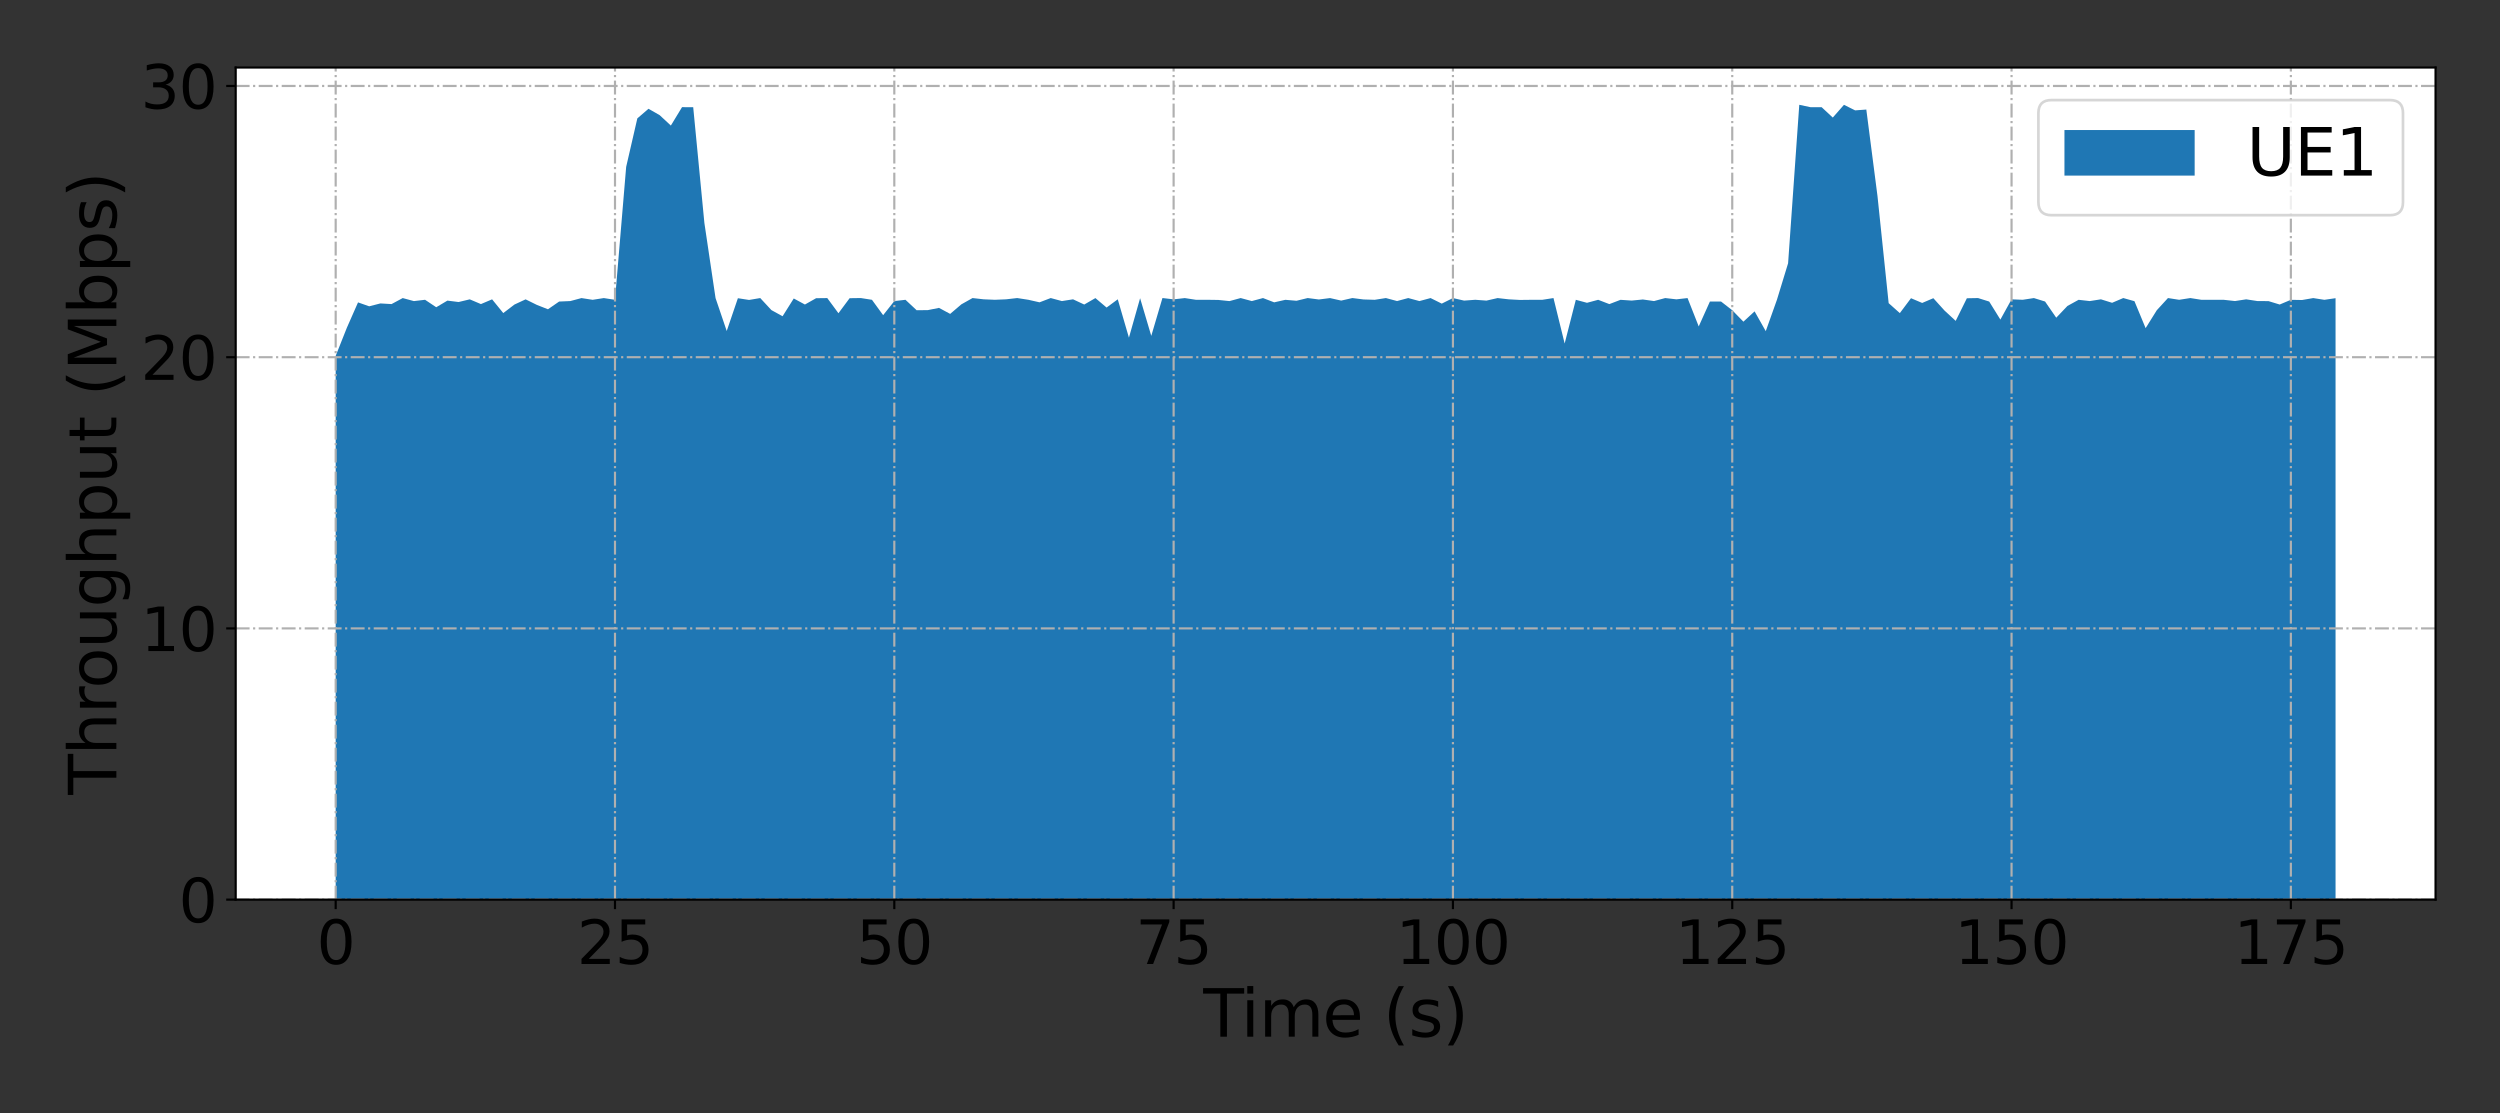 <?xml version="1.0" encoding="utf-8" standalone="no"?>
<!DOCTYPE svg PUBLIC "-//W3C//DTD SVG 1.1//EN"
  "http://www.w3.org/Graphics/SVG/1.1/DTD/svg11.dtd">
<svg xmlns:xlink="http://www.w3.org/1999/xlink" width="921.6pt" height="410.4pt" viewBox="0 0 921.6 410.4" xmlns="http://www.w3.org/2000/svg" version="1.1">
 <rect x="0" y="0" width="921.6" height="410.4" fill="#333333" stroke="none"/>
 <defs>
  <style type="text/css">*{stroke-linejoin: round; stroke-linecap: butt}</style>
 </defs>
 <g id="figure_1">
  <g id="patch_1">
   <path d="M 0 410.4 
L 921.6 410.4 
L 921.6 0 
L 0 0 
L 0 410.4 
z
" style="fill: none"/>
  </g>
  <g id="axes_1">
   <g id="patch_2">
    <path d="M 86.885 331.64 
L 897.84 331.64 
L 897.84 24.898 
L 86.885 24.898 
z
" style="fill: #ffffff"/>
   </g>
   <g id="PolyCollection_1">
    <path d="M 123.747 131.189 
L 123.747 331.64 
L 127.865 331.64 
L 131.984 331.64 
L 136.102 331.64 
L 140.221 331.64 
L 144.34 331.64 
L 148.458 331.64 
L 152.577 331.64 
L 156.695 331.64 
L 160.814 331.64 
L 164.933 331.64 
L 169.051 331.64 
L 173.17 331.64 
L 177.289 331.64 
L 181.407 331.64 
L 185.526 331.64 
L 189.644 331.64 
L 193.763 331.64 
L 197.882 331.64 
L 202 331.64 
L 206.119 331.64 
L 210.237 331.64 
L 214.356 331.64 
L 218.475 331.64 
L 222.593 331.64 
L 226.712 331.64 
L 230.831 331.64 
L 234.949 331.64 
L 239.068 331.64 
L 243.186 331.64 
L 247.305 331.64 
L 251.424 331.64 
L 255.542 331.64 
L 259.661 331.64 
L 263.779 331.64 
L 267.898 331.64 
L 272.017 331.64 
L 276.135 331.64 
L 280.254 331.64 
L 284.373 331.64 
L 288.491 331.64 
L 292.61 331.64 
L 296.728 331.64 
L 300.847 331.64 
L 304.966 331.64 
L 309.084 331.64 
L 313.203 331.64 
L 317.321 331.64 
L 321.44 331.64 
L 325.559 331.64 
L 329.677 331.64 
L 333.796 331.64 
L 337.914 331.64 
L 342.033 331.64 
L 346.152 331.64 
L 350.27 331.64 
L 354.389 331.64 
L 358.508 331.64 
L 362.626 331.64 
L 366.745 331.64 
L 370.863 331.64 
L 374.982 331.64 
L 379.101 331.64 
L 383.219 331.64 
L 387.338 331.64 
L 391.456 331.64 
L 395.575 331.64 
L 399.694 331.64 
L 403.812 331.64 
L 407.931 331.64 
L 412.05 331.64 
L 416.168 331.64 
L 420.287 331.64 
L 424.405 331.64 
L 428.524 331.64 
L 432.643 331.64 
L 436.761 331.64 
L 440.88 331.64 
L 444.998 331.64 
L 449.117 331.64 
L 453.236 331.64 
L 457.354 331.64 
L 461.473 331.64 
L 465.592 331.64 
L 469.71 331.64 
L 473.829 331.64 
L 477.947 331.64 
L 482.066 331.64 
L 486.185 331.64 
L 490.303 331.64 
L 494.422 331.64 
L 498.54 331.64 
L 502.659 331.64 
L 506.778 331.64 
L 510.896 331.64 
L 515.015 331.64 
L 519.133 331.64 
L 523.252 331.64 
L 527.371 331.64 
L 531.489 331.64 
L 535.608 331.64 
L 539.727 331.64 
L 543.845 331.64 
L 547.964 331.64 
L 552.082 331.64 
L 556.201 331.64 
L 560.32 331.64 
L 564.438 331.64 
L 568.557 331.64 
L 572.675 331.64 
L 576.794 331.64 
L 580.913 331.64 
L 585.031 331.64 
L 589.15 331.64 
L 593.269 331.64 
L 597.387 331.64 
L 601.506 331.64 
L 605.624 331.64 
L 609.743 331.64 
L 613.862 331.64 
L 617.98 331.64 
L 622.099 331.64 
L 626.217 331.64 
L 630.336 331.64 
L 634.455 331.64 
L 638.573 331.64 
L 642.692 331.64 
L 646.811 331.64 
L 650.929 331.64 
L 655.048 331.64 
L 659.166 331.64 
L 663.285 331.64 
L 667.404 331.64 
L 671.522 331.64 
L 675.641 331.64 
L 679.759 331.64 
L 683.878 331.64 
L 687.997 331.64 
L 692.115 331.64 
L 696.234 331.64 
L 700.352 331.64 
L 704.471 331.64 
L 708.59 331.64 
L 712.708 331.64 
L 716.827 331.64 
L 720.946 331.64 
L 725.064 331.64 
L 729.183 331.64 
L 733.301 331.64 
L 737.42 331.64 
L 741.539 331.64 
L 745.657 331.64 
L 749.776 331.64 
L 753.894 331.64 
L 758.013 331.64 
L 762.132 331.64 
L 766.25 331.64 
L 770.369 331.64 
L 774.488 331.64 
L 778.606 331.64 
L 782.725 331.64 
L 786.843 331.64 
L 790.962 331.64 
L 795.081 331.64 
L 799.199 331.64 
L 803.318 331.64 
L 807.436 331.64 
L 811.555 331.64 
L 815.674 331.64 
L 819.792 331.64 
L 823.911 331.64 
L 828.03 331.64 
L 832.148 331.64 
L 836.267 331.64 
L 840.385 331.64 
L 844.504 331.64 
L 848.623 331.64 
L 852.741 331.64 
L 856.86 331.64 
L 860.978 331.64 
L 860.978 109.927 
L 860.978 109.927 
L 856.86 110.523 
L 852.741 109.885 
L 848.623 110.597 
L 844.504 110.523 
L 840.385 112.26 
L 836.267 111.006 
L 832.148 110.976 
L 828.03 110.347 
L 823.911 110.976 
L 819.792 110.524 
L 815.674 110.527 
L 811.555 110.521 
L 807.436 109.875 
L 803.318 110.516 
L 799.199 109.873 
L 795.081 114.363 
L 790.962 120.968 
L 786.843 111.03 
L 782.725 109.871 
L 778.606 111.623 
L 774.488 110.343 
L 770.369 110.988 
L 766.25 110.523 
L 762.132 112.795 
L 758.013 117.122 
L 753.894 111.15 
L 749.776 109.879 
L 745.657 110.508 
L 741.539 110.349 
L 737.42 117.813 
L 733.301 111.165 
L 729.183 109.875 
L 725.064 109.952 
L 720.946 118.289 
L 716.827 114.485 
L 712.708 109.928 
L 708.59 111.68 
L 704.471 109.931 
L 700.352 115.424 
L 696.234 111.754 
L 692.115 72.252 
L 687.997 40.382 
L 683.878 40.692 
L 679.759 38.639 
L 675.641 43.338 
L 671.522 39.509 
L 667.404 39.509 
L 663.285 38.632 
L 659.166 97.041 
L 655.048 110.511 
L 650.929 122.077 
L 646.811 114.781 
L 642.692 118.582 
L 638.573 114.365 
L 634.455 111.163 
L 630.336 111.169 
L 626.217 120.333 
L 622.099 109.882 
L 617.98 110.346 
L 613.862 109.875 
L 609.743 110.984 
L 605.624 110.401 
L 601.506 110.805 
L 597.387 110.526 
L 593.269 112.104 
L 589.15 110.518 
L 585.031 111.626 
L 580.913 110.517 
L 576.794 126.634 
L 572.675 109.877 
L 568.557 110.518 
L 564.438 110.522 
L 560.32 110.569 
L 556.201 110.347 
L 552.082 109.879 
L 547.964 110.817 
L 543.845 110.512 
L 539.727 110.815 
L 535.608 109.877 
L 531.489 111.927 
L 527.371 109.878 
L 523.252 110.987 
L 519.133 109.872 
L 515.015 110.978 
L 510.896 109.873 
L 506.778 110.517 
L 502.659 110.392 
L 498.54 109.87 
L 494.422 110.811 
L 490.303 109.884 
L 486.185 110.402 
L 482.066 109.871 
L 477.947 110.874 
L 473.829 110.524 
L 469.71 111.454 
L 465.592 109.874 
L 461.473 110.983 
L 457.354 109.874 
L 453.236 110.996 
L 449.117 110.572 
L 444.998 110.513 
L 440.88 110.517 
L 436.761 109.884 
L 432.643 110.351 
L 428.524 109.864 
L 424.405 123.817 
L 420.287 109.933 
L 416.168 124.475 
L 412.05 110.335 
L 407.931 113.376 
L 403.812 109.885 
L 399.694 112.262 
L 395.575 110.341 
L 391.456 110.986 
L 387.338 109.872 
L 383.219 111.448 
L 379.101 110.512 
L 374.982 109.873 
L 370.863 110.342 
L 366.745 110.511 
L 362.626 110.339 
L 358.508 109.876 
L 354.389 112.198 
L 350.27 115.715 
L 346.152 113.492 
L 342.033 114.32 
L 337.914 114.366 
L 333.796 110.518 
L 329.677 110.992 
L 325.559 116.185 
L 321.44 110.518 
L 317.321 109.871 
L 313.203 109.93 
L 309.084 115.469 
L 304.966 109.882 
L 300.847 109.933 
L 296.728 112.261 
L 292.61 110.032 
L 288.491 116.579 
L 284.373 114.315 
L 280.254 109.877 
L 276.135 110.572 
L 272.017 109.932 
L 267.898 122.023 
L 263.779 109.88 
L 259.661 82.164 
L 255.542 39.509 
L 251.424 39.505 
L 247.305 46.286 
L 243.186 42.458 
L 239.068 40.097 
L 234.949 43.639 
L 230.831 61.515 
L 226.712 110.519 
L 222.593 109.884 
L 218.475 110.519 
L 214.356 109.884 
L 210.237 110.985 
L 206.119 111.162 
L 202 114.01 
L 197.882 112.386 
L 193.763 110.351 
L 189.644 112.268 
L 185.526 115.413 
L 181.407 110.344 
L 177.289 112.096 
L 173.17 110.35 
L 169.051 111.34 
L 164.933 110.817 
L 160.814 113.262 
L 156.695 110.511 
L 152.577 110.995 
L 148.458 109.879 
L 144.34 112.096 
L 140.221 111.856 
L 136.102 112.917 
L 131.984 111.472 
L 127.865 120.824 
L 123.747 131.189 
z
" clip-path="url(#p59b51cd550)" style="fill: #1f77b4"/>
   </g>
   <g id="matplotlib.axis_1">
    <g id="xtick_1">
     <g id="line2d_1">
      <path d="M 123.747 331.64 
L 123.747 24.898 
" clip-path="url(#p59b51cd550)" style="fill: none; stroke-dasharray: 5.12,1.28,0.8,1.28; stroke-dashoffset: 0; stroke: #b0b0b0; stroke-width: 0.8"/>
     </g>
     <g id="line2d_2">
      <defs>
       <path id="m8b9f824448" d="M 0 0 
L 0 3.5 
" style="stroke: #000000; stroke-width: 0.8"/>
      </defs>
      <g>
       <use xlink:href="#m8b9f824448" x="123.747" y="331.64" style="stroke: #000000; stroke-width: 0.8"/>
      </g>
     </g>
     <g id="text_1">
      <!-- 0 -->
      <g transform="translate(116.748 355.357)scale(0.22 -0.22)">
       <defs>
        <path id="DejaVuSans-30" d="M 2034 4250 
Q 1547 4250 1301 3770 
Q 1056 3291 1056 2328 
Q 1056 1369 1301 889 
Q 1547 409 2034 409 
Q 2525 409 2770 889 
Q 3016 1369 3016 2328 
Q 3016 3291 2770 3770 
Q 2525 4250 2034 4250 
z
M 2034 4750 
Q 2819 4750 3233 4129 
Q 3647 3509 3647 2328 
Q 3647 1150 3233 529 
Q 2819 -91 2034 -91 
Q 1250 -91 836 529 
Q 422 1150 422 2328 
Q 422 3509 836 4129 
Q 1250 4750 2034 4750 
z
" transform="scale(0.016)"/>
       </defs>
       <use xlink:href="#DejaVuSans-30"/>
      </g>
     </g>
    </g>
    <g id="xtick_2">
     <g id="line2d_3">
      <path d="M 226.712 331.64 
L 226.712 24.898 
" clip-path="url(#p59b51cd550)" style="fill: none; stroke-dasharray: 5.12,1.28,0.8,1.28; stroke-dashoffset: 0; stroke: #b0b0b0; stroke-width: 0.8"/>
     </g>
     <g id="line2d_4">
      <g>
       <use xlink:href="#m8b9f824448" x="226.712" y="331.64" style="stroke: #000000; stroke-width: 0.8"/>
      </g>
     </g>
     <g id="text_2">
      <!-- 25 -->
      <g transform="translate(212.714 355.357)scale(0.22 -0.22)">
       <defs>
        <path id="DejaVuSans-32" d="M 1228 531 
L 3431 531 
L 3431 0 
L 469 0 
L 469 531 
Q 828 903 1448 1529 
Q 2069 2156 2228 2338 
Q 2531 2678 2651 2914 
Q 2772 3150 2772 3378 
Q 2772 3750 2511 3984 
Q 2250 4219 1831 4219 
Q 1534 4219 1204 4116 
Q 875 4013 500 3803 
L 500 4441 
Q 881 4594 1212 4672 
Q 1544 4750 1819 4750 
Q 2544 4750 2975 4387 
Q 3406 4025 3406 3419 
Q 3406 3131 3298 2873 
Q 3191 2616 2906 2266 
Q 2828 2175 2409 1742 
Q 1991 1309 1228 531 
z
" transform="scale(0.016)"/>
        <path id="DejaVuSans-35" d="M 691 4666 
L 3169 4666 
L 3169 4134 
L 1269 4134 
L 1269 2991 
Q 1406 3038 1543 3061 
Q 1681 3084 1819 3084 
Q 2600 3084 3056 2656 
Q 3513 2228 3513 1497 
Q 3513 744 3044 326 
Q 2575 -91 1722 -91 
Q 1428 -91 1123 -41 
Q 819 9 494 109 
L 494 744 
Q 775 591 1075 516 
Q 1375 441 1709 441 
Q 2250 441 2565 725 
Q 2881 1009 2881 1497 
Q 2881 1984 2565 2268 
Q 2250 2553 1709 2553 
Q 1456 2553 1204 2497 
Q 953 2441 691 2322 
L 691 4666 
z
" transform="scale(0.016)"/>
       </defs>
       <use xlink:href="#DejaVuSans-32"/>
       <use xlink:href="#DejaVuSans-35" x="63.623"/>
      </g>
     </g>
    </g>
    <g id="xtick_3">
     <g id="line2d_5">
      <path d="M 329.677 331.64 
L 329.677 24.898 
" clip-path="url(#p59b51cd550)" style="fill: none; stroke-dasharray: 5.12,1.28,0.8,1.28; stroke-dashoffset: 0; stroke: #b0b0b0; stroke-width: 0.8"/>
     </g>
     <g id="line2d_6">
      <g>
       <use xlink:href="#m8b9f824448" x="329.677" y="331.64" style="stroke: #000000; stroke-width: 0.8"/>
      </g>
     </g>
     <g id="text_3">
      <!-- 50 -->
      <g transform="translate(315.68 355.357)scale(0.22 -0.22)">
       <use xlink:href="#DejaVuSans-35"/>
       <use xlink:href="#DejaVuSans-30" x="63.623"/>
      </g>
     </g>
    </g>
    <g id="xtick_4">
     <g id="line2d_7">
      <path d="M 432.643 331.64 
L 432.643 24.898 
" clip-path="url(#p59b51cd550)" style="fill: none; stroke-dasharray: 5.12,1.28,0.8,1.28; stroke-dashoffset: 0; stroke: #b0b0b0; stroke-width: 0.8"/>
     </g>
     <g id="line2d_8">
      <g>
       <use xlink:href="#m8b9f824448" x="432.643" y="331.64" style="stroke: #000000; stroke-width: 0.8"/>
      </g>
     </g>
     <g id="text_4">
      <!-- 75 -->
      <g transform="translate(418.645 355.357)scale(0.22 -0.22)">
       <defs>
        <path id="DejaVuSans-37" d="M 525 4666 
L 3525 4666 
L 3525 4397 
L 1831 0 
L 1172 0 
L 2766 4134 
L 525 4134 
L 525 4666 
z
" transform="scale(0.016)"/>
       </defs>
       <use xlink:href="#DejaVuSans-37"/>
       <use xlink:href="#DejaVuSans-35" x="63.623"/>
      </g>
     </g>
    </g>
    <g id="xtick_5">
     <g id="line2d_9">
      <path d="M 535.608 331.64 
L 535.608 24.898 
" clip-path="url(#p59b51cd550)" style="fill: none; stroke-dasharray: 5.12,1.28,0.8,1.28; stroke-dashoffset: 0; stroke: #b0b0b0; stroke-width: 0.8"/>
     </g>
     <g id="line2d_10">
      <g>
       <use xlink:href="#m8b9f824448" x="535.608" y="331.64" style="stroke: #000000; stroke-width: 0.8"/>
      </g>
     </g>
     <g id="text_5">
      <!-- 100 -->
      <g transform="translate(514.612 355.357)scale(0.22 -0.22)">
       <defs>
        <path id="DejaVuSans-31" d="M 794 531 
L 1825 531 
L 1825 4091 
L 703 3866 
L 703 4441 
L 1819 4666 
L 2450 4666 
L 2450 531 
L 3481 531 
L 3481 0 
L 794 0 
L 794 531 
z
" transform="scale(0.016)"/>
       </defs>
       <use xlink:href="#DejaVuSans-31"/>
       <use xlink:href="#DejaVuSans-30" x="63.623"/>
       <use xlink:href="#DejaVuSans-30" x="127.246"/>
      </g>
     </g>
    </g>
    <g id="xtick_6">
     <g id="line2d_11">
      <path d="M 638.573 331.64 
L 638.573 24.898 
" clip-path="url(#p59b51cd550)" style="fill: none; stroke-dasharray: 5.12,1.28,0.8,1.28; stroke-dashoffset: 0; stroke: #b0b0b0; stroke-width: 0.8"/>
     </g>
     <g id="line2d_12">
      <g>
       <use xlink:href="#m8b9f824448" x="638.573" y="331.64" style="stroke: #000000; stroke-width: 0.8"/>
      </g>
     </g>
     <g id="text_6">
      <!-- 125 -->
      <g transform="translate(617.577 355.357)scale(0.22 -0.22)">
       <use xlink:href="#DejaVuSans-31"/>
       <use xlink:href="#DejaVuSans-32" x="63.623"/>
       <use xlink:href="#DejaVuSans-35" x="127.246"/>
      </g>
     </g>
    </g>
    <g id="xtick_7">
     <g id="line2d_13">
      <path d="M 741.539 331.64 
L 741.539 24.898 
" clip-path="url(#p59b51cd550)" style="fill: none; stroke-dasharray: 5.12,1.28,0.8,1.28; stroke-dashoffset: 0; stroke: #b0b0b0; stroke-width: 0.8"/>
     </g>
     <g id="line2d_14">
      <g>
       <use xlink:href="#m8b9f824448" x="741.539" y="331.64" style="stroke: #000000; stroke-width: 0.8"/>
      </g>
     </g>
     <g id="text_7">
      <!-- 150 -->
      <g transform="translate(720.542 355.357)scale(0.22 -0.22)">
       <use xlink:href="#DejaVuSans-31"/>
       <use xlink:href="#DejaVuSans-35" x="63.623"/>
       <use xlink:href="#DejaVuSans-30" x="127.246"/>
      </g>
     </g>
    </g>
    <g id="xtick_8">
     <g id="line2d_15">
      <path d="M 844.504 331.64 
L 844.504 24.898 
" clip-path="url(#p59b51cd550)" style="fill: none; stroke-dasharray: 5.12,1.28,0.8,1.28; stroke-dashoffset: 0; stroke: #b0b0b0; stroke-width: 0.8"/>
     </g>
     <g id="line2d_16">
      <g>
       <use xlink:href="#m8b9f824448" x="844.504" y="331.64" style="stroke: #000000; stroke-width: 0.8"/>
      </g>
     </g>
     <g id="text_8">
      <!-- 175 -->
      <g transform="translate(823.508 355.357)scale(0.22 -0.22)">
       <use xlink:href="#DejaVuSans-31"/>
       <use xlink:href="#DejaVuSans-37" x="63.623"/>
       <use xlink:href="#DejaVuSans-35" x="127.246"/>
      </g>
     </g>
    </g>
    <g id="text_9">
     <!-- Time (s) -->
     <g transform="translate(443.573 382.168)scale(0.24 -0.24)">
      <defs>
       <path id="DejaVuSans-54" d="M -19 4666 
L 3928 4666 
L 3928 4134 
L 2272 4134 
L 2272 0 
L 1638 0 
L 1638 4134 
L -19 4134 
L -19 4666 
z
" transform="scale(0.016)"/>
       <path id="DejaVuSans-69" d="M 603 3500 
L 1178 3500 
L 1178 0 
L 603 0 
L 603 3500 
z
M 603 4863 
L 1178 4863 
L 1178 4134 
L 603 4134 
L 603 4863 
z
" transform="scale(0.016)"/>
       <path id="DejaVuSans-6d" d="M 3328 2828 
Q 3544 3216 3844 3400 
Q 4144 3584 4550 3584 
Q 5097 3584 5394 3201 
Q 5691 2819 5691 2113 
L 5691 0 
L 5113 0 
L 5113 2094 
Q 5113 2597 4934 2840 
Q 4756 3084 4391 3084 
Q 3944 3084 3684 2787 
Q 3425 2491 3425 1978 
L 3425 0 
L 2847 0 
L 2847 2094 
Q 2847 2600 2669 2842 
Q 2491 3084 2119 3084 
Q 1678 3084 1418 2786 
Q 1159 2488 1159 1978 
L 1159 0 
L 581 0 
L 581 3500 
L 1159 3500 
L 1159 2956 
Q 1356 3278 1631 3431 
Q 1906 3584 2284 3584 
Q 2666 3584 2933 3390 
Q 3200 3197 3328 2828 
z
" transform="scale(0.016)"/>
       <path id="DejaVuSans-65" d="M 3597 1894 
L 3597 1613 
L 953 1613 
Q 991 1019 1311 708 
Q 1631 397 2203 397 
Q 2534 397 2845 478 
Q 3156 559 3463 722 
L 3463 178 
Q 3153 47 2828 -22 
Q 2503 -91 2169 -91 
Q 1331 -91 842 396 
Q 353 884 353 1716 
Q 353 2575 817 3079 
Q 1281 3584 2069 3584 
Q 2775 3584 3186 3129 
Q 3597 2675 3597 1894 
z
M 3022 2063 
Q 3016 2534 2758 2815 
Q 2500 3097 2075 3097 
Q 1594 3097 1305 2825 
Q 1016 2553 972 2059 
L 3022 2063 
z
" transform="scale(0.016)"/>
       <path id="DejaVuSans-20" transform="scale(0.016)"/>
       <path id="DejaVuSans-28" d="M 1984 4856 
Q 1566 4138 1362 3434 
Q 1159 2731 1159 2009 
Q 1159 1288 1364 580 
Q 1569 -128 1984 -844 
L 1484 -844 
Q 1016 -109 783 600 
Q 550 1309 550 2009 
Q 550 2706 781 3412 
Q 1013 4119 1484 4856 
L 1984 4856 
z
" transform="scale(0.016)"/>
       <path id="DejaVuSans-73" d="M 2834 3397 
L 2834 2853 
Q 2591 2978 2328 3040 
Q 2066 3103 1784 3103 
Q 1356 3103 1142 2972 
Q 928 2841 928 2578 
Q 928 2378 1081 2264 
Q 1234 2150 1697 2047 
L 1894 2003 
Q 2506 1872 2764 1633 
Q 3022 1394 3022 966 
Q 3022 478 2636 193 
Q 2250 -91 1575 -91 
Q 1294 -91 989 -36 
Q 684 19 347 128 
L 347 722 
Q 666 556 975 473 
Q 1284 391 1588 391 
Q 1994 391 2212 530 
Q 2431 669 2431 922 
Q 2431 1156 2273 1281 
Q 2116 1406 1581 1522 
L 1381 1569 
Q 847 1681 609 1914 
Q 372 2147 372 2553 
Q 372 3047 722 3315 
Q 1072 3584 1716 3584 
Q 2034 3584 2315 3537 
Q 2597 3491 2834 3397 
z
" transform="scale(0.016)"/>
       <path id="DejaVuSans-29" d="M 513 4856 
L 1013 4856 
Q 1481 4119 1714 3412 
Q 1947 2706 1947 2009 
Q 1947 1309 1714 600 
Q 1481 -109 1013 -844 
L 513 -844 
Q 928 -128 1133 580 
Q 1338 1288 1338 2009 
Q 1338 2731 1133 3434 
Q 928 4138 513 4856 
z
" transform="scale(0.016)"/>
      </defs>
      <use xlink:href="#DejaVuSans-54"/>
      <use xlink:href="#DejaVuSans-69" x="57.959"/>
      <use xlink:href="#DejaVuSans-6d" x="85.742"/>
      <use xlink:href="#DejaVuSans-65" x="183.154"/>
      <use xlink:href="#DejaVuSans-20" x="244.678"/>
      <use xlink:href="#DejaVuSans-28" x="276.465"/>
      <use xlink:href="#DejaVuSans-73" x="315.479"/>
      <use xlink:href="#DejaVuSans-29" x="367.578"/>
     </g>
    </g>
   </g>
   <g id="matplotlib.axis_2">
    <g id="ytick_1">
     <g id="line2d_17">
      <path d="M 86.885 331.64 
L 897.84 331.64 
" clip-path="url(#p59b51cd550)" style="fill: none; stroke-dasharray: 5.12,1.28,0.8,1.28; stroke-dashoffset: 0; stroke: #b0b0b0; stroke-width: 0.8"/>
     </g>
     <g id="line2d_18">
      <defs>
       <path id="m748ddf76be" d="M 0 0 
L -3.5 0 
" style="stroke: #000000; stroke-width: 0.8"/>
      </defs>
      <g>
       <use xlink:href="#m748ddf76be" x="86.885" y="331.64" style="stroke: #000000; stroke-width: 0.8"/>
      </g>
     </g>
     <g id="text_10">
      <!-- 0 -->
      <g transform="translate(65.888 339.998)scale(0.22 -0.22)">
       <use xlink:href="#DejaVuSans-30"/>
      </g>
     </g>
    </g>
    <g id="ytick_2">
     <g id="line2d_19">
      <path d="M 86.885 231.657 
L 897.84 231.657 
" clip-path="url(#p59b51cd550)" style="fill: none; stroke-dasharray: 5.12,1.28,0.8,1.28; stroke-dashoffset: 0; stroke: #b0b0b0; stroke-width: 0.8"/>
     </g>
     <g id="line2d_20">
      <g>
       <use xlink:href="#m748ddf76be" x="86.885" y="231.657" style="stroke: #000000; stroke-width: 0.8"/>
      </g>
     </g>
     <g id="text_11">
      <!-- 10 -->
      <g transform="translate(51.89 240.015)scale(0.22 -0.22)">
       <use xlink:href="#DejaVuSans-31"/>
       <use xlink:href="#DejaVuSans-30" x="63.623"/>
      </g>
     </g>
    </g>
    <g id="ytick_3">
     <g id="line2d_21">
      <path d="M 86.885 131.674 
L 897.84 131.674 
" clip-path="url(#p59b51cd550)" style="fill: none; stroke-dasharray: 5.12,1.28,0.8,1.28; stroke-dashoffset: 0; stroke: #b0b0b0; stroke-width: 0.8"/>
     </g>
     <g id="line2d_22">
      <g>
       <use xlink:href="#m748ddf76be" x="86.885" y="131.674" style="stroke: #000000; stroke-width: 0.8"/>
      </g>
     </g>
     <g id="text_12">
      <!-- 20 -->
      <g transform="translate(51.89 140.032)scale(0.22 -0.22)">
       <use xlink:href="#DejaVuSans-32"/>
       <use xlink:href="#DejaVuSans-30" x="63.623"/>
      </g>
     </g>
    </g>
    <g id="ytick_4">
     <g id="line2d_23">
      <path d="M 86.885 31.691 
L 897.84 31.691 
" clip-path="url(#p59b51cd550)" style="fill: none; stroke-dasharray: 5.12,1.28,0.8,1.28; stroke-dashoffset: 0; stroke: #b0b0b0; stroke-width: 0.8"/>
     </g>
     <g id="line2d_24">
      <g>
       <use xlink:href="#m748ddf76be" x="86.885" y="31.691" style="stroke: #000000; stroke-width: 0.8"/>
      </g>
     </g>
     <g id="text_13">
      <!-- 30 -->
      <g transform="translate(51.89 40.049)scale(0.22 -0.22)">
       <defs>
        <path id="DejaVuSans-33" d="M 2597 2516 
Q 3050 2419 3304 2112 
Q 3559 1806 3559 1356 
Q 3559 666 3084 287 
Q 2609 -91 1734 -91 
Q 1441 -91 1130 -33 
Q 819 25 488 141 
L 488 750 
Q 750 597 1062 519 
Q 1375 441 1716 441 
Q 2309 441 2620 675 
Q 2931 909 2931 1356 
Q 2931 1769 2642 2001 
Q 2353 2234 1838 2234 
L 1294 2234 
L 1294 2753 
L 1863 2753 
Q 2328 2753 2575 2939 
Q 2822 3125 2822 3475 
Q 2822 3834 2567 4026 
Q 2313 4219 1838 4219 
Q 1578 4219 1281 4162 
Q 984 4106 628 3988 
L 628 4550 
Q 988 4650 1302 4700 
Q 1616 4750 1894 4750 
Q 2613 4750 3031 4423 
Q 3450 4097 3450 3541 
Q 3450 3153 3228 2886 
Q 3006 2619 2597 2516 
z
" transform="scale(0.016)"/>
       </defs>
       <use xlink:href="#DejaVuSans-33"/>
       <use xlink:href="#DejaVuSans-30" x="63.623"/>
      </g>
     </g>
    </g>
    <g id="text_14">
     <!-- Throughput (Mbps) -->
     <g transform="translate(42.899 292.983)rotate(-90)scale(0.24 -0.24)">
      <defs>
       <path id="DejaVuSans-68" d="M 3513 2113 
L 3513 0 
L 2938 0 
L 2938 2094 
Q 2938 2591 2744 2837 
Q 2550 3084 2163 3084 
Q 1697 3084 1428 2787 
Q 1159 2491 1159 1978 
L 1159 0 
L 581 0 
L 581 4863 
L 1159 4863 
L 1159 2956 
Q 1366 3272 1645 3428 
Q 1925 3584 2291 3584 
Q 2894 3584 3203 3211 
Q 3513 2838 3513 2113 
z
" transform="scale(0.016)"/>
       <path id="DejaVuSans-72" d="M 2631 2963 
Q 2534 3019 2420 3045 
Q 2306 3072 2169 3072 
Q 1681 3072 1420 2755 
Q 1159 2438 1159 1844 
L 1159 0 
L 581 0 
L 581 3500 
L 1159 3500 
L 1159 2956 
Q 1341 3275 1631 3429 
Q 1922 3584 2338 3584 
Q 2397 3584 2469 3576 
Q 2541 3569 2628 3553 
L 2631 2963 
z
" transform="scale(0.016)"/>
       <path id="DejaVuSans-6f" d="M 1959 3097 
Q 1497 3097 1228 2736 
Q 959 2375 959 1747 
Q 959 1119 1226 758 
Q 1494 397 1959 397 
Q 2419 397 2687 759 
Q 2956 1122 2956 1747 
Q 2956 2369 2687 2733 
Q 2419 3097 1959 3097 
z
M 1959 3584 
Q 2709 3584 3137 3096 
Q 3566 2609 3566 1747 
Q 3566 888 3137 398 
Q 2709 -91 1959 -91 
Q 1206 -91 779 398 
Q 353 888 353 1747 
Q 353 2609 779 3096 
Q 1206 3584 1959 3584 
z
" transform="scale(0.016)"/>
       <path id="DejaVuSans-75" d="M 544 1381 
L 544 3500 
L 1119 3500 
L 1119 1403 
Q 1119 906 1312 657 
Q 1506 409 1894 409 
Q 2359 409 2629 706 
Q 2900 1003 2900 1516 
L 2900 3500 
L 3475 3500 
L 3475 0 
L 2900 0 
L 2900 538 
Q 2691 219 2414 64 
Q 2138 -91 1772 -91 
Q 1169 -91 856 284 
Q 544 659 544 1381 
z
M 1991 3584 
L 1991 3584 
z
" transform="scale(0.016)"/>
       <path id="DejaVuSans-67" d="M 2906 1791 
Q 2906 2416 2648 2759 
Q 2391 3103 1925 3103 
Q 1463 3103 1205 2759 
Q 947 2416 947 1791 
Q 947 1169 1205 825 
Q 1463 481 1925 481 
Q 2391 481 2648 825 
Q 2906 1169 2906 1791 
z
M 3481 434 
Q 3481 -459 3084 -895 
Q 2688 -1331 1869 -1331 
Q 1566 -1331 1297 -1286 
Q 1028 -1241 775 -1147 
L 775 -588 
Q 1028 -725 1275 -790 
Q 1522 -856 1778 -856 
Q 2344 -856 2625 -561 
Q 2906 -266 2906 331 
L 2906 616 
Q 2728 306 2450 153 
Q 2172 0 1784 0 
Q 1141 0 747 490 
Q 353 981 353 1791 
Q 353 2603 747 3093 
Q 1141 3584 1784 3584 
Q 2172 3584 2450 3431 
Q 2728 3278 2906 2969 
L 2906 3500 
L 3481 3500 
L 3481 434 
z
" transform="scale(0.016)"/>
       <path id="DejaVuSans-70" d="M 1159 525 
L 1159 -1331 
L 581 -1331 
L 581 3500 
L 1159 3500 
L 1159 2969 
Q 1341 3281 1617 3432 
Q 1894 3584 2278 3584 
Q 2916 3584 3314 3078 
Q 3713 2572 3713 1747 
Q 3713 922 3314 415 
Q 2916 -91 2278 -91 
Q 1894 -91 1617 61 
Q 1341 213 1159 525 
z
M 3116 1747 
Q 3116 2381 2855 2742 
Q 2594 3103 2138 3103 
Q 1681 3103 1420 2742 
Q 1159 2381 1159 1747 
Q 1159 1113 1420 752 
Q 1681 391 2138 391 
Q 2594 391 2855 752 
Q 3116 1113 3116 1747 
z
" transform="scale(0.016)"/>
       <path id="DejaVuSans-74" d="M 1172 4494 
L 1172 3500 
L 2356 3500 
L 2356 3053 
L 1172 3053 
L 1172 1153 
Q 1172 725 1289 603 
Q 1406 481 1766 481 
L 2356 481 
L 2356 0 
L 1766 0 
Q 1100 0 847 248 
Q 594 497 594 1153 
L 594 3053 
L 172 3053 
L 172 3500 
L 594 3500 
L 594 4494 
L 1172 4494 
z
" transform="scale(0.016)"/>
       <path id="DejaVuSans-4d" d="M 628 4666 
L 1569 4666 
L 2759 1491 
L 3956 4666 
L 4897 4666 
L 4897 0 
L 4281 0 
L 4281 4097 
L 3078 897 
L 2444 897 
L 1241 4097 
L 1241 0 
L 628 0 
L 628 4666 
z
" transform="scale(0.016)"/>
       <path id="DejaVuSans-62" d="M 3116 1747 
Q 3116 2381 2855 2742 
Q 2594 3103 2138 3103 
Q 1681 3103 1420 2742 
Q 1159 2381 1159 1747 
Q 1159 1113 1420 752 
Q 1681 391 2138 391 
Q 2594 391 2855 752 
Q 3116 1113 3116 1747 
z
M 1159 2969 
Q 1341 3281 1617 3432 
Q 1894 3584 2278 3584 
Q 2916 3584 3314 3078 
Q 3713 2572 3713 1747 
Q 3713 922 3314 415 
Q 2916 -91 2278 -91 
Q 1894 -91 1617 61 
Q 1341 213 1159 525 
L 1159 0 
L 581 0 
L 581 4863 
L 1159 4863 
L 1159 2969 
z
" transform="scale(0.016)"/>
      </defs>
      <use xlink:href="#DejaVuSans-54"/>
      <use xlink:href="#DejaVuSans-68" x="61.084"/>
      <use xlink:href="#DejaVuSans-72" x="124.463"/>
      <use xlink:href="#DejaVuSans-6f" x="163.326"/>
      <use xlink:href="#DejaVuSans-75" x="224.508"/>
      <use xlink:href="#DejaVuSans-67" x="287.887"/>
      <use xlink:href="#DejaVuSans-68" x="351.363"/>
      <use xlink:href="#DejaVuSans-70" x="414.742"/>
      <use xlink:href="#DejaVuSans-75" x="478.219"/>
      <use xlink:href="#DejaVuSans-74" x="541.598"/>
      <use xlink:href="#DejaVuSans-20" x="580.807"/>
      <use xlink:href="#DejaVuSans-28" x="612.594"/>
      <use xlink:href="#DejaVuSans-4d" x="651.607"/>
      <use xlink:href="#DejaVuSans-62" x="737.887"/>
      <use xlink:href="#DejaVuSans-70" x="801.363"/>
      <use xlink:href="#DejaVuSans-73" x="864.84"/>
      <use xlink:href="#DejaVuSans-29" x="916.939"/>
     </g>
    </g>
   </g>
   <g id="patch_3">
    <path d="M 86.885 331.64 
L 86.885 24.898 
" style="fill: none; stroke: #000000; stroke-width: 0.8; stroke-linejoin: miter; stroke-linecap: square"/>
   </g>
   <g id="patch_4">
    <path d="M 897.84 331.64 
L 897.84 24.898 
" style="fill: none; stroke: #000000; stroke-width: 0.8; stroke-linejoin: miter; stroke-linecap: square"/>
   </g>
   <g id="patch_5">
    <path d="M 86.885 331.64 
L 897.84 331.64 
" style="fill: none; stroke: #000000; stroke-width: 0.8; stroke-linejoin: miter; stroke-linecap: square"/>
   </g>
   <g id="patch_6">
    <path d="M 86.885 24.898 
L 897.84 24.898 
" style="fill: none; stroke: #000000; stroke-width: 0.8; stroke-linejoin: miter; stroke-linecap: square"/>
   </g>
   <g id="legend_1">
    <g id="patch_7">
     <path d="M 756.24 79.325 
L 881.04 79.325 
Q 885.84 79.325 885.84 74.525 
L 885.84 41.698 
Q 885.84 36.898 881.04 36.898 
L 756.24 36.898 
Q 751.44 36.898 751.44 41.698 
L 751.44 74.525 
Q 751.44 79.325 756.24 79.325 
z
" style="fill: #ffffff; opacity: 0.8; stroke: #cccccc; stroke-linejoin: miter"/>
    </g>
    <g id="patch_8">
     <path d="M 761.04 64.734 
L 809.04 64.734 
L 809.04 47.934 
L 761.04 47.934 
z
" style="fill: #1f77b4"/>
    </g>
    <g id="text_15">
     <!-- UE1 -->
     <g transform="translate(828.24 64.734)scale(0.24 -0.24)">
      <defs>
       <path id="DejaVuSans-55" d="M 556 4666 
L 1191 4666 
L 1191 1831 
Q 1191 1081 1462 751 
Q 1734 422 2344 422 
Q 2950 422 3222 751 
Q 3494 1081 3494 1831 
L 3494 4666 
L 4128 4666 
L 4128 1753 
Q 4128 841 3676 375 
Q 3225 -91 2344 -91 
Q 1459 -91 1007 375 
Q 556 841 556 1753 
L 556 4666 
z
" transform="scale(0.016)"/>
       <path id="DejaVuSans-45" d="M 628 4666 
L 3578 4666 
L 3578 4134 
L 1259 4134 
L 1259 2753 
L 3481 2753 
L 3481 2222 
L 1259 2222 
L 1259 531 
L 3634 531 
L 3634 0 
L 628 0 
L 628 4666 
z
" transform="scale(0.016)"/>
      </defs>
      <use xlink:href="#DejaVuSans-55"/>
      <use xlink:href="#DejaVuSans-45" x="73.193"/>
      <use xlink:href="#DejaVuSans-31" x="136.377"/>
     </g>
    </g>
   </g>
  </g>
 </g>
 <defs>
  <clipPath id="p59b51cd550">
   <rect x="86.885" y="24.898" width="810.955" height="306.742"/>
  </clipPath>
 </defs>
</svg>
